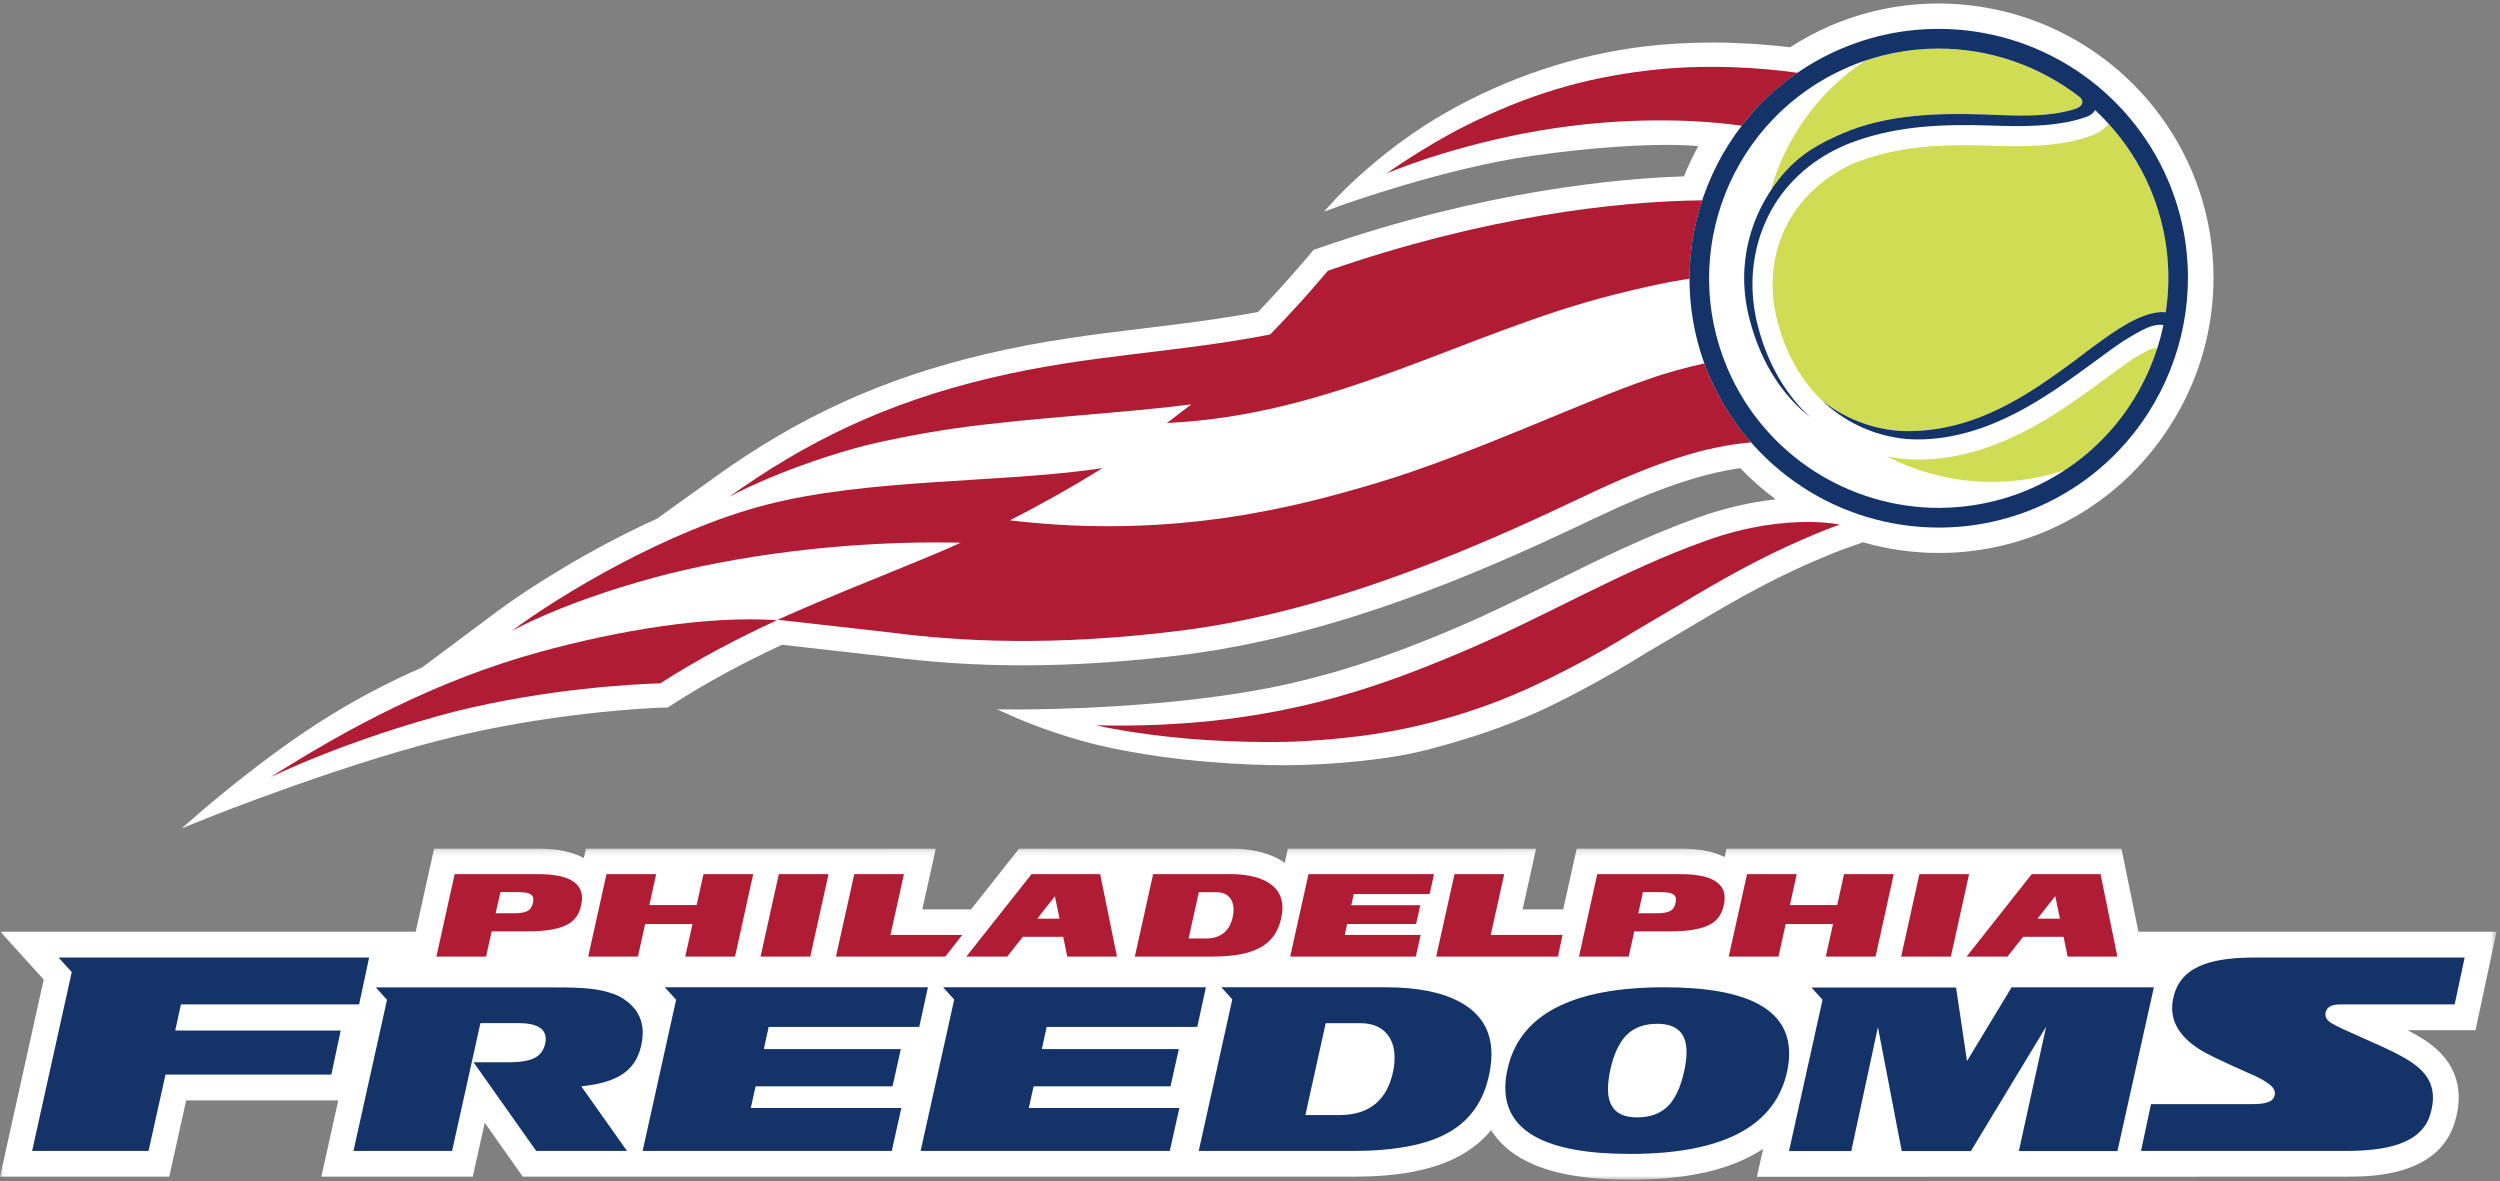 <?xml version="1.0" encoding="UTF-8" standalone="no"?>
<svg width="400px" height="189px" viewBox="0 0 400 189" version="1.1" xmlns="http://www.w3.org/2000/svg" xmlns:xlink="http://www.w3.org/1999/xlink">
    <rect x="0" y="0" width="400" height="189" fill="#808080" stroke="none"/>
    <!-- Generator: Sketch 41.2 (35397) - http://www.bohemiancoding.com/sketch -->
    <title>Philadelphia_Freedoms_logo_2015</title>
    <desc>Created with Sketch.</desc>
    <defs>
        <polygon id="path-1" points="399.441 26.631 399.441 53.125 0.037 53.125 0.037 0.138 399.441 0.138 399.441 26.631"></polygon>
    </defs>
    <g id="Page-1" stroke="none" stroke-width="1" fill="none" fill-rule="evenodd">
        <g id="Philadelphia_Freedoms_logo_2015">
            <g id="Group-3" transform="translate(0, 135.625)">
                <mask id="mask-2" fill="white">
                    <use xlink:href="#path-1"></use>
                </mask>
                <g id="Clip-2"></g>
                <path d="M399.441,13.455 L342.147,13.455 L339.432,0.144 L276.244,0.138 L275.941,1.502 C274.311,0.685 272.046,0.144 268.905,0.144 L252.271,0.144 L250.117,9.875 L243.616,9.875 L245.776,0.147 L206.069,0.138 L205.563,2.42 C205.238,2.194 204.894,1.981 204.528,1.788 C202.454,0.677 199.891,0.138 196.694,0.138 L163.062,0.147 L155.367,9.875 L147.571,9.875 L149.726,0.147 L93.749,0.138 L93.412,1.659 C91.764,0.756 89.422,0.144 86.09,0.144 L69.457,0.144 L66.51,13.455 L0.063,13.455 L6.993,21.102 L0,52.652 L27.076,52.652 L29.788,40.44 L54.123,40.44 L51.413,52.652 L75.642,52.652 L77.558,44.02 L83.657,52.652 L108.294,52.652 L108.294,52.651 L216.391,52.652 C223.894,52.652 229.546,51.536 233.671,49.239 C235.614,48.164 237.249,46.815 238.581,45.207 C239.786,47.138 241.567,48.75 243.894,49.989 C247.859,52.099 253.384,53.125 260.786,53.125 C269.012,53.125 275.368,51.877 280.215,49.309 C280.873,48.96 281.501,48.589 282.097,48.194 L281.105,52.674 L286.243,52.674 L375.143,52.652 C379.266,52.652 390.217,52.652 392.811,43.798 C393.713,40.721 393.565,37.929 392.369,35.5 C390.797,32.317 387.633,30.546 386.442,29.879 C386.036,29.65 385.614,29.426 385.178,29.202 L396.084,29.202 L399.441,13.455" id="Fill-1" fill="#FFFFFF" mask="url(#mask-2)"></path>
            </g>
            <path d="M73.824,117.595 C90.376,113.765 105.146,113.248 105.767,113.228 L106.631,113.203 L106.841,113.198 L107.017,113.084 L107.748,112.613 C112.996,109.251 118.682,106.159 125.123,103.164 L141.831,105.052 C149.121,105.994 156.269,106.454 163.672,106.454 C171.785,106.454 180.433,105.888 189.376,104.771 C216.219,101.397 241.806,89.253 255.551,82.729 C265.091,78.207 272.187,75.781 278.442,74.903 C280.192,76.731 282.092,78.398 284.118,79.892 C279.978,80.349 275.786,81.329 271.627,82.821 C263.396,85.771 255.803,89.528 248.459,93.16 L248.294,93.242 C243.251,95.732 238.034,98.308 232.709,100.565 C225.461,103.635 216.599,107.097 205.832,109.491 C188.269,113.401 165.782,113.514 163.276,113.514 L163.116,113.514 L159.523,113.498 L162.809,114.949 C162.872,114.977 169.114,117.718 176.333,119.359 C188.144,122.05 200.274,122.405 204.941,122.433 C205.126,122.434 205.314,122.434 205.504,122.434 C212.569,122.434 222.64,121.599 229.209,119.734 C235.501,118.073 241.034,116.154 246.111,113.874 C248.948,112.595 256.256,108.953 263.612,104.321 C265.813,103.045 267.872,101.82 269.688,100.739 L269.721,100.72 C274.169,98.078 278.011,95.797 282.439,93.498 C289.63,89.756 295.579,87.648 295.637,87.627 L298.095,86.768 C301.979,87.881 306.053,88.474 310.226,88.474 C316.172,88.474 321.981,87.28 327.504,84.928 C335.573,81.458 342.069,75.831 346.629,69.013 C346.648,68.986 346.667,68.958 346.686,68.931 C346.959,68.521 347.224,68.107 347.483,67.689 C347.684,67.366 347.882,67.041 348.077,66.714 C348.152,66.584 348.228,66.453 348.302,66.323 C352.022,59.879 354.163,52.414 354.163,44.454 C354.163,25.227 341.725,8.861 324.475,2.948 C324.447,2.939 324.418,2.929 324.39,2.919 C323.091,2.477 321.765,2.094 320.414,1.773 C320.124,1.704 319.832,1.635 319.54,1.571 C319.264,1.511 318.988,1.455 318.711,1.401 C318.204,1.301 317.695,1.209 317.183,1.127 C317.087,1.112 316.993,1.094 316.895,1.079 C314.689,0.738 312.44,0.559 310.161,0.559 C304.216,0.559 298.404,1.754 292.89,4.105 C290.597,5.091 288.438,6.259 286.406,7.569 C282.27,7.064 278.076,6.806 273.932,6.806 C270.112,6.806 266.396,7.026 262.89,7.458 C252.049,8.795 241.179,12.424 231.452,17.954 C221.018,23.888 213.97,31.534 213.899,31.611 L211.849,33.853 L214.708,32.822 C214.871,32.763 231.214,26.901 244.971,24.951 C255.224,23.491 262.456,23.184 266.716,23.184 C267.689,23.184 268.621,23.201 269.486,23.233 C270.101,23.255 270.919,23.306 271.722,23.384 C270.864,24.951 270.092,26.562 269.43,28.219 C258.711,28.57 237.391,30.549 211.182,39.636 L210.357,39.922 L210.161,39.99 L210.028,40.15 L209.464,40.826 C209.446,40.846 209.422,40.875 209.39,40.913 C208.157,42.372 204.926,46.14 201.279,49.917 C194.896,51.104 188.664,51.855 183.159,52.519 L183.082,52.528 C175.034,53.505 166.714,54.514 157.657,56.663 C141.294,60.534 127.942,66.604 114.368,76.345 L105.151,82.965 C94.391,87.853 84.604,94.047 79.485,97.871 L67.536,106.794 C58.059,110.915 51.286,115.332 47.012,118.299 C39.456,123.55 32.51,129.553 32.441,129.612 L29.055,132.545 L33.211,130.875 C33.439,130.783 56.178,121.683 73.824,117.595" id="Fill-4" fill="#FFFFFF"></path>
            <polyline id="Fill-5" fill="#B01C33" points="111.464 144.812 103.893 144.812 104.987 139.856 97.036 139.856 94.114 153.056 102.066 153.056 103.219 147.849 110.8 147.849 109.637 153.056 117.603 153.056 120.513 139.856 112.558 139.856 111.464 144.812"></polyline>
            <path d="M85.313,144.247 C85.197,144.952 84.92,145.448 84.487,145.714 C84.044,145.986 83.296,146.127 82.224,146.127 L79.304,146.127 L80.061,142.742 L82.836,142.742 C83.664,142.742 84.263,142.814 84.634,142.959 C85.104,143.148 85.339,143.472 85.339,143.948 C85.339,144.049 85.333,144.146 85.313,144.247 Z M86.09,139.863 L72.744,139.863 L69.823,153.056 L77.772,153.056 L78.663,149.02 L84.428,149.02 C87.493,149.02 89.691,148.607 91.026,147.786 C92.191,147.082 92.871,145.914 93.073,144.309 C93.106,144.098 93.124,143.896 93.124,143.694 C93.124,141.139 90.777,139.863 86.09,139.863 L86.09,139.863 Z" id="Fill-6" fill="#B01C33"></path>
            <polyline id="Fill-7" fill="#B01C33" points="121.691 153.056 129.642 153.056 132.564 139.856 124.614 139.856 121.691 153.056"></polyline>
            <polyline id="Fill-8" fill="#B01C33" points="144.626 139.866 136.681 139.866 133.755 153.056 151.245 153.056 153.958 149.594 142.472 149.594 144.626 139.866"></polyline>
            <path d="M197.286,146.461 C196.834,148.93 195.372,150.157 192.91,150.157 L190.176,150.157 L191.811,142.751 L194.591,142.751 C195.526,142.751 196.232,143.029 196.712,143.573 C197.15,144.061 197.366,144.716 197.366,145.547 C197.366,145.839 197.339,146.146 197.286,146.461 Z M202.597,141.022 C201.144,140.244 199.18,139.856 196.694,139.856 L184.501,139.856 L181.574,153.056 L193.969,153.056 C197.353,153.056 199.931,152.57 201.667,151.594 C203.597,150.53 204.743,148.76 205.099,146.292 C205.153,145.938 205.191,145.591 205.191,145.262 C205.191,143.351 204.32,141.939 202.597,141.022 L202.597,141.022 Z" id="Fill-9" fill="#B01C33"></path>
            <polyline id="Fill-10" fill="#B01C33" points="240.674 139.866 232.721 139.866 229.788 153.056 249.273 153.056 250.002 149.594 238.514 149.594 240.674 139.866"></polyline>
            <path d="M268.132,144.247 C268.019,144.952 267.74,145.448 267.304,145.714 C266.865,145.986 266.108,146.127 265.039,146.127 L262.128,146.127 L262.871,142.742 L265.649,142.742 C266.476,142.742 267.079,142.814 267.445,142.959 C267.923,143.148 268.158,143.472 268.158,143.948 C268.158,144.049 268.145,144.146 268.132,144.247 Z M268.905,139.863 L255.558,139.863 L252.637,153.056 L260.586,153.056 L261.484,149.02 L267.245,149.02 C270.301,149.02 272.505,148.607 273.839,147.786 C274.999,147.082 275.681,145.914 275.894,144.309 C275.926,144.098 275.945,143.896 275.945,143.694 C275.945,141.139 273.59,139.863 268.905,139.863 L268.905,139.863 Z" id="Fill-11" fill="#B01C33"></path>
            <polyline id="Fill-12" fill="#B01C33" points="293.951 144.812 286.385 144.812 287.475 139.856 279.529 139.856 276.6 153.056 284.555 153.056 285.709 147.849 293.284 147.849 292.125 153.056 300.087 153.056 303.001 139.856 295.048 139.856 293.951 144.812"></polyline>
            <polyline id="Fill-13" fill="#B01C33" points="307.106 139.856 304.184 153.056 312.136 153.056 315.055 139.856 307.106 139.856"></polyline>
            <path d="M325.993,146.991 L328.846,143.374 L329.587,146.991 L325.993,146.991 Z M336.089,139.863 L325.118,139.863 L325.114,139.866 L325.075,139.866 L314.654,153.056 L321.199,153.056 L323.704,149.884 L330.172,149.884 L330.821,153.056 L338.779,153.056 L336.089,139.863 L336.089,139.863 Z" id="Fill-14" fill="#B01C33"></path>
            <path d="M165.951,146.991 L168.785,143.398 L169.52,146.991 L165.951,146.991 Z M165.058,139.863 L165.052,139.866 L165.043,139.866 L154.61,153.056 L161.155,153.056 L163.661,149.884 L170.114,149.884 L170.759,153.056 L178.712,153.056 L176.026,139.863 L165.058,139.863 L165.058,139.863 Z" id="Fill-15" fill="#B01C33"></path>
            <polyline id="Fill-16" fill="#B01C33" points="206.431 153.056 226.529 153.056 227.302 149.594 215.158 149.594 215.539 147.844 226.576 147.844 227.245 144.837 216.205 144.837 216.595 143.054 228.743 143.054 229.442 139.856 209.356 139.856 206.431 153.056"></polyline>
            <path d="M234.235,104.174 C220.594,109.951 204.082,116.202 178.465,116.09 C177.43,116.09 176.382,116.073 175.319,116.047 C175.319,116.047 181.539,117.495 190.75,118.245 C193.925,118.499 198.197,118.705 202.383,118.722 C204.613,118.736 206.817,118.691 208.817,118.569 C216.77,118.112 223.303,117.09 228.998,115.592 C233.962,114.287 238.528,112.833 244.238,110.267 C248.426,108.385 255.208,104.981 261.575,100.979 C268.674,96.856 274.099,93.418 280.634,90.022 C288.23,86.071 294.343,83.934 294.343,83.934 C294.343,83.934 292.532,83.53 289.369,83.516 C285.569,83.499 279.834,84.039 272.946,86.51 C259.251,91.423 247.468,98.564 234.235,104.174" id="Fill-17" fill="#B01C33"></path>
            <path d="M105.644,109.333 C111.88,105.334 118.257,102.015 124.323,99.233 C113.186,98.476 99.011,100.851 86.425,104.296 C69.696,108.884 55.318,116.704 43.24,124.377 C43.24,124.377 55.195,118.422 72.899,113.809 C87.576,110.184 101.241,109.469 105.644,109.333" id="Fill-18" fill="#B01C33"></path>
            <path d="M153.701,86.828 C153.5,86.919 153.307,87.009 153.101,87.111 C149.512,88.763 141.772,91.835 135.574,94.387 C130.125,96.632 125.929,98.484 125.929,98.484 C125.929,98.484 125.947,98.487 125.957,98.487 L124.433,99.161 L142.321,101.178 C153.821,102.671 168.599,103.431 188.892,100.906 C214.434,97.692 239.198,86.172 253.88,79.21 C264.934,73.966 272.714,71.442 280.175,70.78 C280.171,70.776 280.168,70.771 280.164,70.766 C279.492,69.998 278.848,69.202 278.234,68.379 C278.231,68.376 278.228,68.373 278.226,68.369 C277.928,67.969 277.636,67.563 277.352,67.151 C277.336,67.129 277.321,67.108 277.306,67.086 C277.04,66.698 276.781,66.305 276.527,65.907 C276.497,65.859 276.465,65.811 276.434,65.762 C276.202,65.394 275.978,65.021 275.757,64.644 C275.711,64.565 275.663,64.487 275.617,64.407 C275.416,64.059 275.221,63.704 275.031,63.347 C274.974,63.241 274.914,63.137 274.858,63.03 C274.678,62.687 274.506,62.339 274.335,61.989 C274.276,61.87 274.214,61.752 274.157,61.633 C273.936,61.167 273.721,60.696 273.516,60.219 C273.296,59.699 273.091,59.176 272.894,58.649 C272.831,58.481 272.765,58.313 272.704,58.145 C269.746,58.801 266.572,59.644 263.609,60.714 C253.891,63.988 235.062,72.903 220.04,77.352 C208.281,80.834 188.179,86.434 161.576,83.251 C167.007,80.486 171.956,77.676 176.413,74.887 C175.948,74.964 175.471,75.04 174.988,75.106 C158.934,77.282 138.623,76.619 122.514,80.786 C106.729,84.872 89.549,95.224 81.818,100.998 C81.818,100.998 89.46,96.562 104.588,92.434 C116.932,89.07 135.062,86.409 153.701,86.828" id="Fill-19" fill="#B01C33"></path>
            <path d="M152.955,68.517 C164.931,66.829 178.667,66.206 190.602,64.703 C190.048,65.128 187.159,67.335 187.159,67.335 L187.176,67.328 L186.688,67.681 C213.718,66.432 234.039,53.274 258.254,47.142 C266.45,45.065 270.138,44.629 270.138,44.629 L270.326,44.604 C270.327,40.333 271.024,36.119 272.339,32.114 C272.346,32.093 272.352,32.071 272.359,32.05 C258.505,32.207 237.434,34.665 212.461,43.319 C212.461,43.319 208.126,48.524 203.213,53.521 C187.722,56.531 174.391,56.697 158.556,60.456 C141.692,64.448 128.865,70.745 116.641,79.517 C116.641,79.517 124.067,75.319 136.793,71.714 C140.692,70.612 148.051,69.197 152.955,68.517" id="Fill-20" fill="#B01C33"></path>
            <path d="M278.479,20.091 L278.683,20.116 C280.851,17.299 283.411,14.756 286.324,12.572 C286.384,12.526 286.446,12.482 286.507,12.437 C286.863,12.174 287.217,11.911 287.582,11.659 C287.588,11.655 287.592,11.651 287.598,11.647 C281.998,10.866 273.034,10.127 263.272,11.323 C253.399,12.533 244.507,15.099 234.399,20.175 C227.829,23.473 221.845,27.761 221.845,27.761 C221.845,27.761 230.575,23.922 243.814,21.353 C257.211,18.746 269.871,18.881 278.479,20.091" id="Fill-21" fill="#B01C33"></path>
            <path d="M346.921,43.483 C346.916,43.326 346.911,43.176 346.902,43.019 C346.886,42.558 346.859,42.102 346.827,41.641 C346.822,41.571 346.812,41.498 346.809,41.422 C346.762,40.871 346.703,40.323 346.633,39.779 C346.622,39.699 346.611,39.626 346.601,39.546 C346.536,39.075 346.464,38.608 346.381,38.141 C346.364,38.043 346.348,37.939 346.329,37.834 C346.129,36.761 345.882,35.701 345.596,34.658 C345.572,34.574 345.548,34.487 345.519,34.403 C345.383,33.926 345.241,33.455 345.084,32.991 C345.068,32.943 345.056,32.897 345.041,32.852 C344.316,30.694 343.396,28.626 342.303,26.664 C342.291,26.639 342.279,26.617 342.27,26.597 C342.008,26.141 341.739,25.68 341.459,25.234 C341.435,25.192 341.411,25.154 341.388,25.112 C341.119,24.679 340.841,24.258 340.555,23.836 C340.522,23.79 340.489,23.742 340.453,23.693 C340.171,23.281 339.879,22.881 339.576,22.479 C339.544,22.431 339.505,22.382 339.469,22.333 C339.163,21.925 338.843,21.524 338.519,21.137 C338.489,21.099 338.462,21.061 338.431,21.026 C338.076,20.597 337.711,20.181 337.338,19.767 C336.848,20.51 335.984,21.172 334.772,21.642 C329.668,23.63 322.775,23.456 318.684,23.316 L318.255,23.306 C312.025,23.114 304.781,23.125 297.714,25.707 C294.036,27.019 289.843,29.844 287.041,34.044 C284.042,38.531 282.611,44.574 284.392,51.409 C285.846,56.973 288.421,61.104 291.505,64.058 C295.853,67.544 300.937,68.978 305.276,68.978 L305.339,68.978 C316.613,68.949 325.185,62.646 332.051,57.629 C332.051,57.629 336.183,54.386 339.106,52.549 C340.809,51.468 342.824,50.415 344.676,50.07 C345.287,49.931 345.936,49.913 346.524,49.962 C346.641,49.214 346.726,48.461 346.791,47.704 C346.801,47.6 346.811,47.496 346.822,47.391 C346.846,47.066 346.867,46.745 346.88,46.425 C346.897,46.181 346.902,45.933 346.911,45.693 C346.921,45.403 346.932,45.117 346.936,44.832 C346.939,44.381 346.936,43.926 346.921,43.483" id="Fill-22" fill="#D0DC53"></path>
            <path d="M284.587,28.706 C287.752,24.637 291.386,22.828 294.831,21.339 C302.072,18.209 310.428,18.09 317.436,18.312 L317.851,18.328 C321.633,18.446 327.597,18.916 332.185,17.372 C332.519,17.236 332.97,16.988 333.101,16.626 C333.291,16.196 333.101,15.834 332.798,15.562 C332.429,15.275 332.053,14.998 331.674,14.724 C331.562,14.644 331.448,14.566 331.335,14.486 C331.061,14.294 330.786,14.106 330.507,13.921 C330.379,13.836 330.25,13.751 330.121,13.669 C329.837,13.486 329.551,13.307 329.263,13.133 C329.149,13.064 329.036,12.993 328.921,12.924 C328.523,12.689 328.121,12.459 327.715,12.239 C327.67,12.214 327.625,12.193 327.581,12.169 C327.222,11.976 326.86,11.79 326.495,11.609 C326.341,11.534 326.187,11.461 326.033,11.387 C325.773,11.263 325.512,11.142 325.25,11.024 C325.071,10.943 324.892,10.864 324.712,10.786 C324.469,10.682 324.225,10.582 323.98,10.482 C323.791,10.406 323.603,10.328 323.413,10.254 C323.15,10.153 322.885,10.057 322.62,9.963 C322.251,9.829 321.879,9.703 321.504,9.581 C321.327,9.523 321.149,9.464 320.971,9.409 C320.702,9.326 320.433,9.249 320.163,9.172 C320.011,9.129 319.858,9.087 319.704,9.046 C319.415,8.968 319.126,8.893 318.834,8.822 C318.723,8.795 318.612,8.77 318.501,8.744 C317.397,8.487 316.281,8.277 315.154,8.123 C314.957,8.091 314.758,8.063 314.556,8.043 C314.555,8.043 314.554,8.042 314.553,8.042 C314.244,8.004 313.934,7.973 313.623,7.944 C313.409,7.924 313.194,7.905 312.981,7.887 C312.721,7.866 312.462,7.853 312.203,7.838 C311.778,7.817 311.346,7.798 310.914,7.791 C310.882,7.789 310.849,7.789 310.818,7.787 C310.723,7.785 310.629,7.782 310.534,7.781 C310.136,7.779 309.74,7.781 309.347,7.794 C309.31,7.795 309.273,7.796 309.236,7.796 C309.076,7.801 308.918,7.803 308.758,7.809 C308.442,7.822 308.131,7.839 307.817,7.858 C307.543,7.876 307.269,7.896 306.995,7.919 C306.647,7.95 306.301,7.989 305.96,8.027 C305.846,8.038 305.736,8.054 305.623,8.068 C305.483,8.086 305.343,8.101 305.203,8.121 C304.891,8.165 304.579,8.21 304.271,8.261 C304.194,8.273 304.118,8.287 304.041,8.301 C303.801,8.341 303.56,8.382 303.321,8.428 C303.079,8.474 302.835,8.523 302.596,8.571 C302.541,8.583 302.487,8.597 302.432,8.609 C302.196,8.661 301.959,8.714 301.724,8.774 C301.443,8.837 301.162,8.9 300.886,8.98 C300.561,9.06 300.242,9.158 299.918,9.248 C299.677,9.318 299.43,9.384 299.189,9.461 C299.167,9.468 299.146,9.474 299.125,9.481 C298.868,9.562 298.613,9.654 298.358,9.741 C298.357,9.741 298.353,9.743 298.356,9.743 C290.862,14.726 285.628,22.18 283.306,30.506 C283.346,30.445 283.387,30.387 283.428,30.328 C283.584,30.093 283.739,29.859 283.902,29.632 C284.126,29.316 284.354,29.006 284.587,28.706" id="Fill-23" fill="#D0DC53"></path>
            <path d="M343.818,55.997 C343.072,56.356 342.204,56.834 341.196,57.461 C340.759,57.736 339.047,58.992 337.914,59.825 L336.322,60.986 C329.096,66.272 319.201,73.506 306.871,73.534 L306.794,73.534 C305.226,73.534 303.564,73.37 301.872,73.021 C310.457,77.439 320.715,78.457 330.408,75.19 C330.411,75.188 330.413,75.188 330.416,75.186 C337.543,70.486 342.631,63.565 345.142,55.767 C345.13,55.759 345.119,55.749 345.106,55.742 C344.836,55.659 344.439,55.701 343.818,55.997" id="Fill-24" fill="#D0DC53"></path>
            <path d="M269.492,171.282 C268.94,173.866 268.074,175.75 266.91,176.945 C265.69,178.174 264.034,178.783 261.941,178.783 C258.825,178.783 257.275,177.273 257.275,174.244 C257.275,173.389 257.392,172.403 257.618,171.282 C258.173,168.72 259.046,166.831 260.234,165.623 C261.433,164.407 263.078,163.805 265.174,163.805 C268.292,163.805 269.849,165.312 269.849,168.34 C269.849,169.196 269.733,170.176 269.492,171.282 Z M266.327,157.967 C251.39,157.967 242.999,162.406 241.157,171.282 C240.951,172.246 240.85,173.159 240.85,174.018 C240.85,181.087 247.491,184.626 260.786,184.626 C275.719,184.626 284.118,180.176 285.974,171.282 C286.165,170.342 286.265,169.43 286.265,168.574 C286.265,161.504 279.619,157.967 266.327,157.967 L266.327,157.967 Z" id="Fill-25" fill="#133369"></path>
            <polyline id="Fill-26" fill="#133369" points="28.95 160.702 57.458 160.702 59.057 153.204 9.367 153.204 11.469 155.524 11.484 155.524 5.139 184.152 23.766 184.152 26.479 171.94 53.015 171.94 54.51 164.888 28.034 164.888 28.95 160.702"></polyline>
            <path d="M101.497,161.355 C100.682,160.377 99.514,159.494 98.094,159.002 C95.646,158.157 93.458,157.988 88.829,157.988 L60.127,157.988 L61.906,159.949 L61.926,159.942 L56.553,184.152 L72.332,184.152 L76.869,163.696 L82.925,163.696 C85.851,163.696 87.315,164.545 87.315,166.231 C87.315,166.425 87.297,166.634 87.258,166.849 C87.044,167.963 86.486,168.757 85.597,169.243 C84.703,169.723 83.301,169.964 81.385,169.964 L75.767,169.964 L85.793,184.152 L100.321,184.152 L93.004,173.812 C96.016,173.512 98.287,172.812 99.819,171.717 C101.47,170.525 102.448,168.747 102.746,166.386 C102.806,165.966 102.836,165.559 102.836,165.178 C102.836,163.827 102.403,162.447 101.497,161.355" id="Fill-27" fill="#133369"></path>
            <path d="M222.973,171.067 C222.069,175.959 219.177,178.407 214.299,178.407 L208.861,178.407 L212.111,163.71 L217.623,163.71 C219.476,163.71 220.878,164.254 221.833,165.339 C222.697,166.305 223.134,167.609 223.134,169.264 C223.134,169.841 223.082,170.443 222.973,171.067 Z M233.506,160.281 C230.629,158.737 226.724,157.967 221.796,157.967 L195.421,157.967 L197.169,159.9 L191.797,184.152 L216.391,184.152 C223.118,184.152 228.202,183.188 231.664,181.26 C235.495,179.14 237.767,175.64 238.474,170.745 C238.584,170.033 238.639,169.352 238.639,168.701 C238.639,164.901 236.929,162.099 233.506,160.281 L233.506,160.281 Z" id="Fill-28" fill="#133369"></path>
            <polyline id="Fill-29" fill="#133369" points="191.562 164.304 192.949 157.967 150.895 157.967 152.673 159.928 147.304 184.146 147.304 184.152 187.162 184.146 187.164 184.146 188.698 177.281 164.608 177.281 165.378 173.812 187.287 173.809 188.613 167.849 166.696 167.849 167.471 164.312 191.562 164.304"></polyline>
            <polyline id="Fill-30" fill="#133369" points="147.083 164.304 148.465 157.967 106.371 157.967 108.149 159.928 108.188 159.921 102.822 184.146 102.824 184.146 102.822 184.152 142.68 184.146 142.684 184.146 144.214 177.281 120.127 177.281 120.896 173.812 140.969 173.812 140.969 173.809 142.808 173.809 144.131 167.849 122.213 167.849 122.988 164.312 147.083 164.304"></polyline>
            <polyline id="Fill-31" fill="#133369" points="321.855 157.976 314.72 169.766 312.969 158.006 289.834 158.006 291.607 159.96 286.243 184.174 296.201 184.174 300.469 164.336 304.278 184.174 315.34 184.174 327.384 164.268 323.017 184.174 338.789 184.174 344.619 157.976 321.855 157.976"></polyline>
            <path d="M375.466,160.702 L392.746,160.702 L394.344,153.204 L360.996,153.204 C354.669,153.204 349.313,154.17 347.872,159.093 C346.567,163.548 349.341,166.322 352.246,168.094 C354.262,169.322 360.806,172.144 360.948,172.213 C363.877,173.636 364.341,174.559 363.784,175.657 C363.254,176.694 361.042,176.656 360.001,176.656 L344.161,176.656 L342.565,184.152 L375.143,184.152 C381.464,184.152 387.41,183.184 388.852,178.263 C389.188,177.119 389.686,175.012 388.669,172.948 C387.706,170.998 385.581,169.749 384.427,169.103 C382.808,168.19 380.833,167.313 378.383,166.23 C375.596,164.998 373.721,164.149 372.972,163.674 C372.127,163.139 371.914,162.476 372.154,161.809 C372.596,160.575 374.157,160.702 375.466,160.702" id="Fill-32" fill="#133369"></path>
            <path d="M295.725,10.733 C300.444,8.725 305.341,7.774 310.164,7.774 C318.378,7.774 326.359,10.549 332.798,15.562 C333.101,15.834 333.291,16.196 333.101,16.626 C332.97,16.988 332.519,17.236 332.185,17.372 C327.597,18.916 321.633,18.446 317.851,18.328 L317.436,18.312 C310.428,18.09 302.072,18.209 294.831,21.339 C291.386,22.828 287.752,24.637 284.587,28.706 C280.32,34.184 277.573,42.046 279.938,51.116 C281.847,58.41 285.444,63.468 289.678,66.801 C289.5,66.638 289.326,66.467 289.153,66.3 C289.083,66.229 289.008,66.164 288.941,66.094 C288.774,65.927 288.618,65.769 288.457,65.599 C288.376,65.516 288.293,65.427 288.212,65.341 C288.059,65.177 287.903,65.009 287.753,64.836 C287.676,64.744 287.598,64.654 287.517,64.563 C287.364,64.385 287.214,64.204 287.064,64.023 C287.038,63.988 287.013,63.953 286.986,63.918 C286.681,63.545 286.389,63.151 286.101,62.751 C286.002,62.617 285.906,62.489 285.811,62.352 C285.697,62.186 285.59,62.022 285.481,61.854 C285.374,61.697 285.274,61.544 285.175,61.383 C285.071,61.22 284.967,61.059 284.868,60.892 C284.764,60.714 284.659,60.533 284.553,60.355 C284.462,60.198 284.368,60.041 284.281,59.877 C284.16,59.654 284.04,59.424 283.923,59.201 C283.855,59.076 283.789,58.947 283.723,58.818 C283.545,58.465 283.373,58.102 283.209,57.736 C283.153,57.611 283.099,57.483 283.039,57.353 C282.928,57.091 282.816,56.83 282.707,56.555 C282.647,56.408 282.585,56.251 282.523,56.101 C282.423,55.844 282.327,55.582 282.227,55.317 C282.174,55.16 282.119,55.007 282.066,54.854 C281.966,54.56 281.873,54.264 281.781,53.971 C281.734,53.835 281.691,53.696 281.649,53.56 C281.512,53.121 281.389,52.678 281.272,52.221 C281.142,51.74 281.034,51.263 280.938,50.788 C280.873,50.464 280.819,50.136 280.765,49.812 C280.74,49.679 280.712,49.543 280.69,49.402 C279.665,42.642 281.368,36.523 284.418,31.977 C287.646,27.169 292.399,24.177 296.619,22.675 C303.852,20.028 311.34,19.861 318.358,20.084 L318.789,20.095 C322.627,20.221 329.114,20.433 333.883,18.679 C334.554,18.432 334.97,18.066 335.213,17.605 C335.637,18.003 336.052,18.414 336.459,18.826 C336.561,18.931 336.654,19.032 336.754,19.136 C336.949,19.342 337.34,19.764 337.34,19.767 C340.041,22.724 342.308,26.168 343.982,30.052 C346.762,36.572 347.51,43.437 346.524,49.962 C345.936,49.913 345.287,49.931 344.676,50.07 C342.824,50.415 340.809,51.468 339.106,52.549 C336.183,54.386 332.051,57.629 332.051,57.629 C325.185,62.646 316.613,68.949 305.339,68.978 L305.276,68.978 C300.937,68.978 295.848,67.544 291.496,64.054 C292.368,64.884 293.276,65.626 294.21,66.282 C294.217,66.289 294.226,66.293 294.232,66.296 C294.533,66.506 294.832,66.704 295.137,66.896 C295.155,66.906 295.171,66.917 295.192,66.931 C296.438,67.704 297.721,68.339 299.014,68.834 C299.064,68.855 299.111,68.869 299.155,68.886 C299.424,68.987 299.693,69.082 299.961,69.172 C300.021,69.193 300.078,69.214 300.139,69.231 C300.408,69.319 300.679,69.403 300.951,69.476 C300.998,69.493 301.04,69.507 301.087,69.517 C301.719,69.692 302.344,69.839 302.966,69.949 C303.034,69.964 303.099,69.971 303.164,69.985 C303.399,70.026 303.633,70.065 303.867,70.1 C303.961,70.11 304.058,70.121 304.154,70.138 C304.356,70.159 304.562,70.187 304.762,70.208 C304.865,70.215 304.967,70.226 305.066,70.239 C305.273,70.25 305.473,70.267 305.679,70.274 C305.765,70.281 305.857,70.288 305.945,70.288 C306.232,70.306 306.515,70.312 306.794,70.312 L306.859,70.312 C318.138,70.278 327.548,63.406 334.413,58.386 L336.006,57.221 C337.673,56 338.993,55.034 339.493,54.724 C341.623,53.392 343.535,52.232 345.029,52.008 C345.526,51.932 345.886,51.949 346.154,52.026 C346.138,52.078 346.124,52.127 346.112,52.183 C345.98,52.796 345.833,53.411 345.671,54.016 C345.608,54.258 345.526,54.501 345.455,54.749 C345.358,55.08 345.27,55.422 345.16,55.756 C345.158,55.749 345.154,55.756 345.148,55.749 C342.008,65.516 334.837,73.921 324.667,78.293 C319.949,80.309 315.043,81.26 310.224,81.26 C295.958,81.26 282.408,72.921 276.413,58.988 C268.457,40.309 277.081,18.756 295.725,10.733 Z M310.224,84.412 C315.619,84.412 320.892,83.328 325.904,81.194 C346.082,72.516 355.489,49.019 346.879,28.821 C340.546,14.112 326.136,4.622 310.164,4.622 C304.769,4.622 299.494,5.706 294.49,7.839 C274.308,16.514 264.906,40.009 273.516,60.219 C279.835,74.919 294.239,84.412 310.224,84.412 L310.224,84.412 Z" id="Fill-33" fill="#133369"></path>
        </g>
    </g>
</svg>
